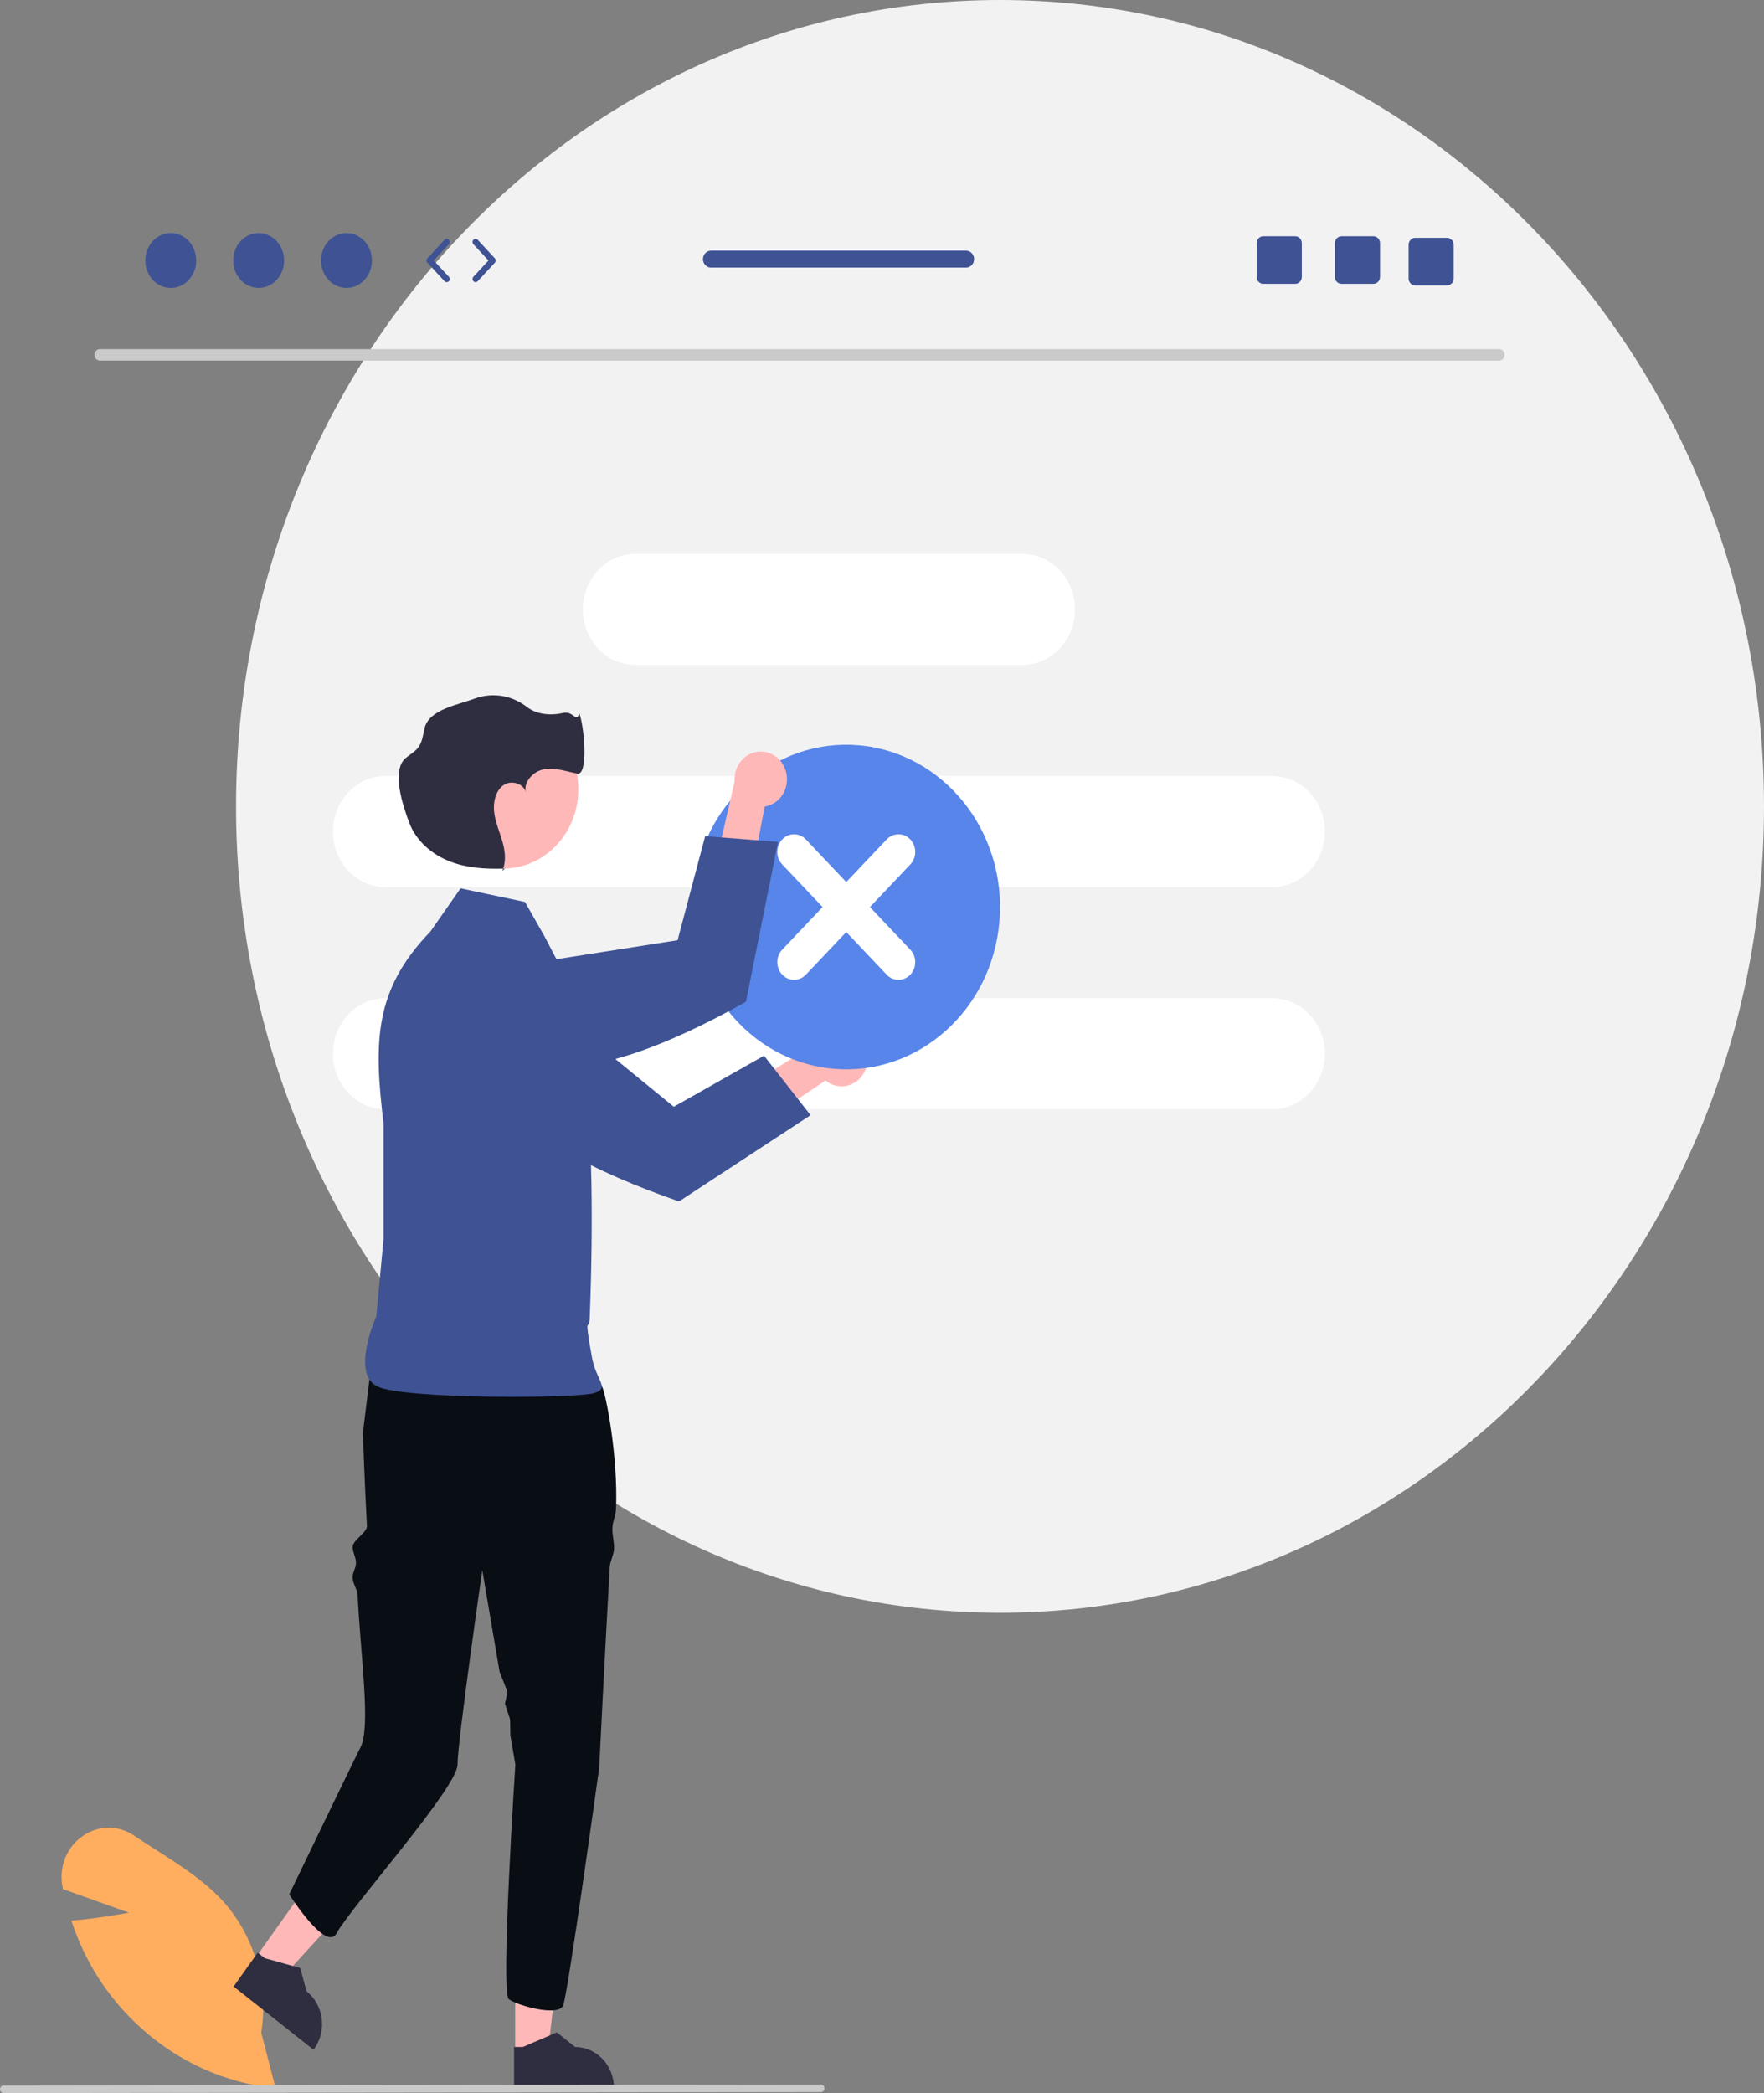 <svg width="86" height="102" viewBox="0 0 86 102" fill="none" xmlns="http://www.w3.org/2000/svg">
<rect x="0" y="0" width="86" height="102" fill="#808080" stroke="none"/>
<path d="M48.754 78.593C69.325 78.593 86 60.999 86 39.296C86 17.594 69.325 3.05176e-05 48.754 3.05176e-05C28.184 3.05176e-05 11.508 17.594 11.508 39.296C11.508 60.999 28.184 78.593 48.754 78.593Z" fill="#F2F2F2"/>
<path d="M73.094 17.573H4.864C4.718 17.57 4.602 17.442 4.605 17.288C4.608 17.138 4.722 17.017 4.864 17.014H73.094C73.24 17.017 73.356 17.145 73.353 17.299C73.35 17.449 73.236 17.57 73.094 17.573Z" fill="#CACACA"/>
<path d="M49.841 26.993H30.98C29.563 26.993 28.415 28.204 28.415 29.699V29.699C28.415 31.194 29.563 32.405 30.98 32.405H49.841C51.258 32.405 52.406 31.194 52.406 29.699C52.406 28.204 51.258 26.993 49.841 26.993Z" fill="white"/>
<path d="M18.795 37.818H62.026C63.442 37.818 64.591 39.03 64.591 40.525C64.591 42.019 63.442 43.231 62.026 43.231H18.795C17.378 43.231 16.23 42.019 16.23 40.525C16.23 39.03 17.378 37.818 18.795 37.818Z" fill="white"/>
<path d="M18.795 48.644H62.026C63.442 48.644 64.591 49.855 64.591 51.35C64.591 52.845 63.442 54.056 62.026 54.056H18.795C17.378 54.056 16.23 52.845 16.23 51.35C16.23 49.855 17.378 48.644 18.795 48.644Z" fill="white"/>
<path d="M13.438 101.762L13.336 101.752C9.884 101.376 6.764 99.417 4.803 96.396C4.267 95.554 3.832 94.644 3.511 93.688L3.48 93.596L3.571 93.589C4.663 93.496 5.785 93.3 6.284 93.207L3.07 92.059L3.05 91.958C2.86 91.014 3.233 90.042 3.993 89.504C4.755 88.94 5.765 88.922 6.545 89.459C6.895 89.694 7.261 89.928 7.615 90.154C8.831 90.93 10.088 91.732 11.031 92.83C12.461 94.529 13.087 96.817 12.736 99.058L13.438 101.762Z" fill="#FFAE5F"/>
<path d="M25.119 100.076L26.703 100.076L27.456 93.63L25.118 93.63L25.119 100.076Z" fill="#FFB8B8"/>
<path d="M25.063 101.819L29.934 101.819V101.754C29.933 100.649 29.085 99.754 28.038 99.754L27.148 99.042L25.488 99.754L25.063 99.754L25.063 101.819Z" fill="#2F2E41"/>
<path d="M12.426 95.448L13.693 96.45L17.962 91.772L16.092 90.292L12.426 95.448Z" fill="#FFB8B8"/>
<path d="M11.39 96.807L15.286 99.89L15.323 99.838C15.951 98.955 15.782 97.701 14.944 97.038L14.638 95.905L12.905 95.424L12.565 95.155L11.39 96.807Z" fill="#2F2E41"/>
<path d="M17.691 69.829C17.691 69.829 17.779 72.345 17.889 74.363C17.907 74.694 17.172 75.053 17.191 75.413C17.204 75.652 17.342 75.884 17.355 76.133C17.368 76.396 17.178 76.629 17.191 76.901C17.204 77.166 17.422 77.471 17.435 77.743C17.576 80.668 18.088 84.171 17.576 85.15C17.323 85.632 14.102 92.316 14.102 92.316C14.102 92.316 15.897 95.156 16.41 94.21C17.087 92.959 22.305 87.11 22.305 85.993C22.305 84.878 23.513 76.517 23.513 76.517L24.355 81.465L24.741 82.445L24.619 83.02L24.869 83.797L24.882 84.566L25.125 85.993C25.125 85.993 24.395 97.114 24.806 97.424C25.219 97.735 27.217 98.293 27.453 97.735C27.687 97.176 29.214 86.129 29.214 86.129C29.214 86.129 29.46 81.066 29.727 76.36C29.742 76.087 29.924 75.757 29.938 75.488C29.955 75.175 29.839 74.77 29.855 74.467C29.871 74.119 30.017 73.874 30.032 73.542C30.14 70.971 29.529 67.841 29.334 67.533C28.746 66.602 28.216 65.859 28.216 65.859C28.216 65.859 20.293 63.112 18.175 65.903L17.691 69.829Z" fill="#090D14"/>
<path d="M25.594 43.954L22.453 43.291L20.987 45.39C18.252 48.227 18.21 50.732 18.699 54.746V60.38L18.345 64.157C18.345 64.157 17.094 66.917 18.385 67.56C19.675 68.203 28.151 68.148 28.96 67.892C29.769 67.635 29.067 67.32 28.855 66.124C28.456 63.878 28.723 64.961 28.75 64.246C29.144 53.987 28.227 49.775 28.134 48.668L26.536 45.611L25.594 43.954Z" fill="#3E5294"/>
<path d="M42.15 52.226C41.822 52.88 41.054 53.13 40.434 52.785C40.368 52.748 40.305 52.705 40.246 52.657L33.462 57.201L33.482 54.727L40.071 50.692C40.541 50.137 41.348 50.089 41.874 50.584C42.315 50.998 42.428 51.677 42.15 52.226Z" fill="#FFB8B8"/>
<path d="M23.114 46.819L22.342 46.733C21.628 46.654 20.928 46.977 20.497 47.582C20.332 47.812 20.214 48.075 20.149 48.354L20.148 48.357C19.955 49.199 20.259 50.082 20.919 50.597L23.587 52.672C25.459 55.34 28.977 57.111 33.103 58.549L39.518 54.346L37.249 51.447L32.849 53.935L26.31 48.594L26.306 48.591L23.817 46.899L23.114 46.819Z" fill="#3E5294"/>
<path d="M24.533 42.326C26.556 42.326 28.196 40.596 28.196 38.462C28.196 36.327 26.556 34.597 24.533 34.597C22.51 34.597 20.87 36.327 20.87 38.462C20.87 40.596 22.51 42.326 24.533 42.326Z" fill="#FFB8B8"/>
<path d="M24.617 42.327C24.588 42.328 24.558 42.329 24.529 42.33C24.516 42.364 24.502 42.399 24.487 42.432L24.617 42.327Z" fill="#2F2E41"/>
<path d="M25.622 38.569C25.628 38.607 25.637 38.644 25.648 38.681C25.643 38.643 25.635 38.605 25.622 38.569Z" fill="#2F2E41"/>
<path d="M28.242 34.762C28.091 35.256 27.957 34.63 27.461 34.742C26.864 34.878 26.17 34.831 25.681 34.446C24.953 33.882 24.01 33.73 23.156 34.039C22.32 34.352 20.919 34.572 20.701 35.479C20.625 35.794 20.595 36.136 20.412 36.397C20.251 36.626 19.998 36.756 19.786 36.932C19.071 37.526 19.618 39.212 19.956 40.103C20.295 40.995 21.071 41.644 21.925 41.977C22.751 42.298 23.647 42.355 24.528 42.33C24.682 41.91 24.615 41.426 24.489 40.991C24.352 40.521 24.149 40.066 24.092 39.578C24.035 39.089 24.161 38.534 24.549 38.261C24.906 38.01 25.487 38.163 25.622 38.569C25.543 38.062 26.03 37.571 26.532 37.485C27.071 37.392 27.61 37.597 28.148 37.7C28.686 37.802 28.495 35.414 28.242 34.762Z" fill="#2F2E41"/>
<path d="M48.728 44.855C49.07 40.502 46.002 36.681 41.876 36.32C37.75 35.96 34.129 39.197 33.787 43.55C33.446 47.903 36.514 51.724 40.64 52.084C44.766 52.444 48.387 49.208 48.728 44.855Z" fill="#5885E9"/>
<path d="M43.227 40.907L41.258 42.984L39.289 40.907C38.97 40.571 38.453 40.571 38.134 40.907C37.816 41.243 37.816 41.789 38.134 42.125L40.103 44.202L38.134 46.28C37.816 46.617 37.816 47.162 38.135 47.498C38.454 47.833 38.97 47.833 39.289 47.498L41.258 45.42L43.227 47.498C43.546 47.834 44.063 47.833 44.381 47.497C44.699 47.16 44.699 46.616 44.381 46.28L42.412 44.202L44.381 42.125C44.7 41.789 44.7 41.243 44.381 40.907C44.062 40.571 43.546 40.571 43.227 40.907Z" fill="white"/>
<path d="M38.304 37.555C38.525 38.257 38.164 39.016 37.499 39.249C37.428 39.274 37.355 39.292 37.281 39.303L35.693 47.614L34.014 45.886L35.816 38.076C35.762 37.334 36.287 36.686 36.99 36.628C37.578 36.58 38.122 36.963 38.304 37.555Z" fill="#FFB8B8"/>
<path d="M21.427 48.304L20.834 48.832C20.286 49.322 20.022 50.078 20.138 50.825C20.18 51.109 20.278 51.382 20.425 51.625L20.426 51.627C20.868 52.357 21.682 52.737 22.492 52.591L25.758 51.996C28.879 52.419 32.525 50.966 36.366 48.82L37.932 41.027L34.379 40.747L33.034 45.819L24.854 47.1L24.849 47.101L21.968 47.825L21.427 48.304Z" fill="#3E5294"/>
<path d="M40.023 101.952L0.174 102C0.078 102 -0 101.917 9.35736e-07 101.815C0 101.714 0.078 101.632 0.174 101.632L40.023 101.584C40.119 101.584 40.197 101.667 40.197 101.769C40.197 101.87 40.119 101.952 40.023 101.952Z" fill="#CACACA"/>
<path d="M8.326 14.033C9.011 14.033 9.566 13.434 9.566 12.695C9.566 11.957 9.011 11.358 8.326 11.358C7.641 11.358 7.086 11.957 7.086 12.695C7.086 13.434 7.641 14.033 8.326 14.033Z" fill="#3E5294"/>
<path d="M12.609 14.033C13.294 14.033 13.85 13.434 13.85 12.695C13.85 11.957 13.294 11.358 12.609 11.358C11.925 11.358 11.369 11.957 11.369 12.695C11.369 13.434 11.925 14.033 12.609 14.033Z" fill="#3E5294"/>
<path d="M16.893 14.033C17.578 14.033 18.133 13.434 18.133 12.695C18.133 11.957 17.578 11.358 16.893 11.358C16.208 11.358 15.653 11.957 15.653 12.695C15.653 13.434 16.208 14.033 16.893 14.033Z" fill="#3E5294"/>
<path d="M21.778 13.752C21.74 13.752 21.702 13.737 21.673 13.706L20.836 12.803C20.78 12.743 20.78 12.647 20.836 12.587L21.673 11.685C21.73 11.624 21.823 11.623 21.88 11.682C21.938 11.742 21.939 11.84 21.883 11.901L21.146 12.695L21.883 13.489C21.939 13.55 21.938 13.649 21.88 13.708C21.852 13.738 21.815 13.752 21.778 13.752Z" fill="#3E5294"/>
<path d="M23.184 13.752C23.147 13.752 23.11 13.738 23.081 13.708C23.023 13.648 23.022 13.55 23.079 13.489L23.815 12.695L23.079 11.901C23.022 11.84 23.023 11.742 23.081 11.682C23.139 11.622 23.232 11.623 23.289 11.684L24.125 12.587C24.181 12.647 24.181 12.743 24.125 12.803L23.289 13.706C23.26 13.737 23.222 13.752 23.184 13.752Z" fill="#3E5294"/>
<path d="M66.957 11.513H65.401C65.224 11.513 65.08 11.664 65.08 11.851V13.494C65.08 13.682 65.224 13.833 65.401 13.833H66.957C67.135 13.833 67.28 13.682 67.28 13.494V11.851C67.28 11.664 67.135 11.513 66.957 11.513Z" fill="#3E5294"/>
<path d="M63.144 11.513H61.588C61.411 11.513 61.267 11.664 61.267 11.851V13.494C61.267 13.682 61.411 13.833 61.588 13.833H63.144C63.322 13.833 63.467 13.682 63.467 13.494V11.851C63.467 11.664 63.322 11.513 63.144 11.513Z" fill="#3E5294"/>
<path d="M70.55 11.59H68.994C68.817 11.59 68.673 11.742 68.673 11.929V13.572C68.673 13.759 68.817 13.911 68.994 13.911H70.55C70.727 13.911 70.872 13.759 70.872 13.572V11.929C70.872 11.742 70.727 11.59 70.55 11.59Z" fill="#3E5294"/>
<path d="M47.099 12.215H34.663C34.446 12.215 34.271 12.401 34.271 12.628C34.271 12.855 34.446 13.041 34.663 13.041H47.099C47.315 13.041 47.49 12.855 47.49 12.628C47.49 12.401 47.315 12.215 47.099 12.215Z" fill="#3E5294"/>
</svg>

